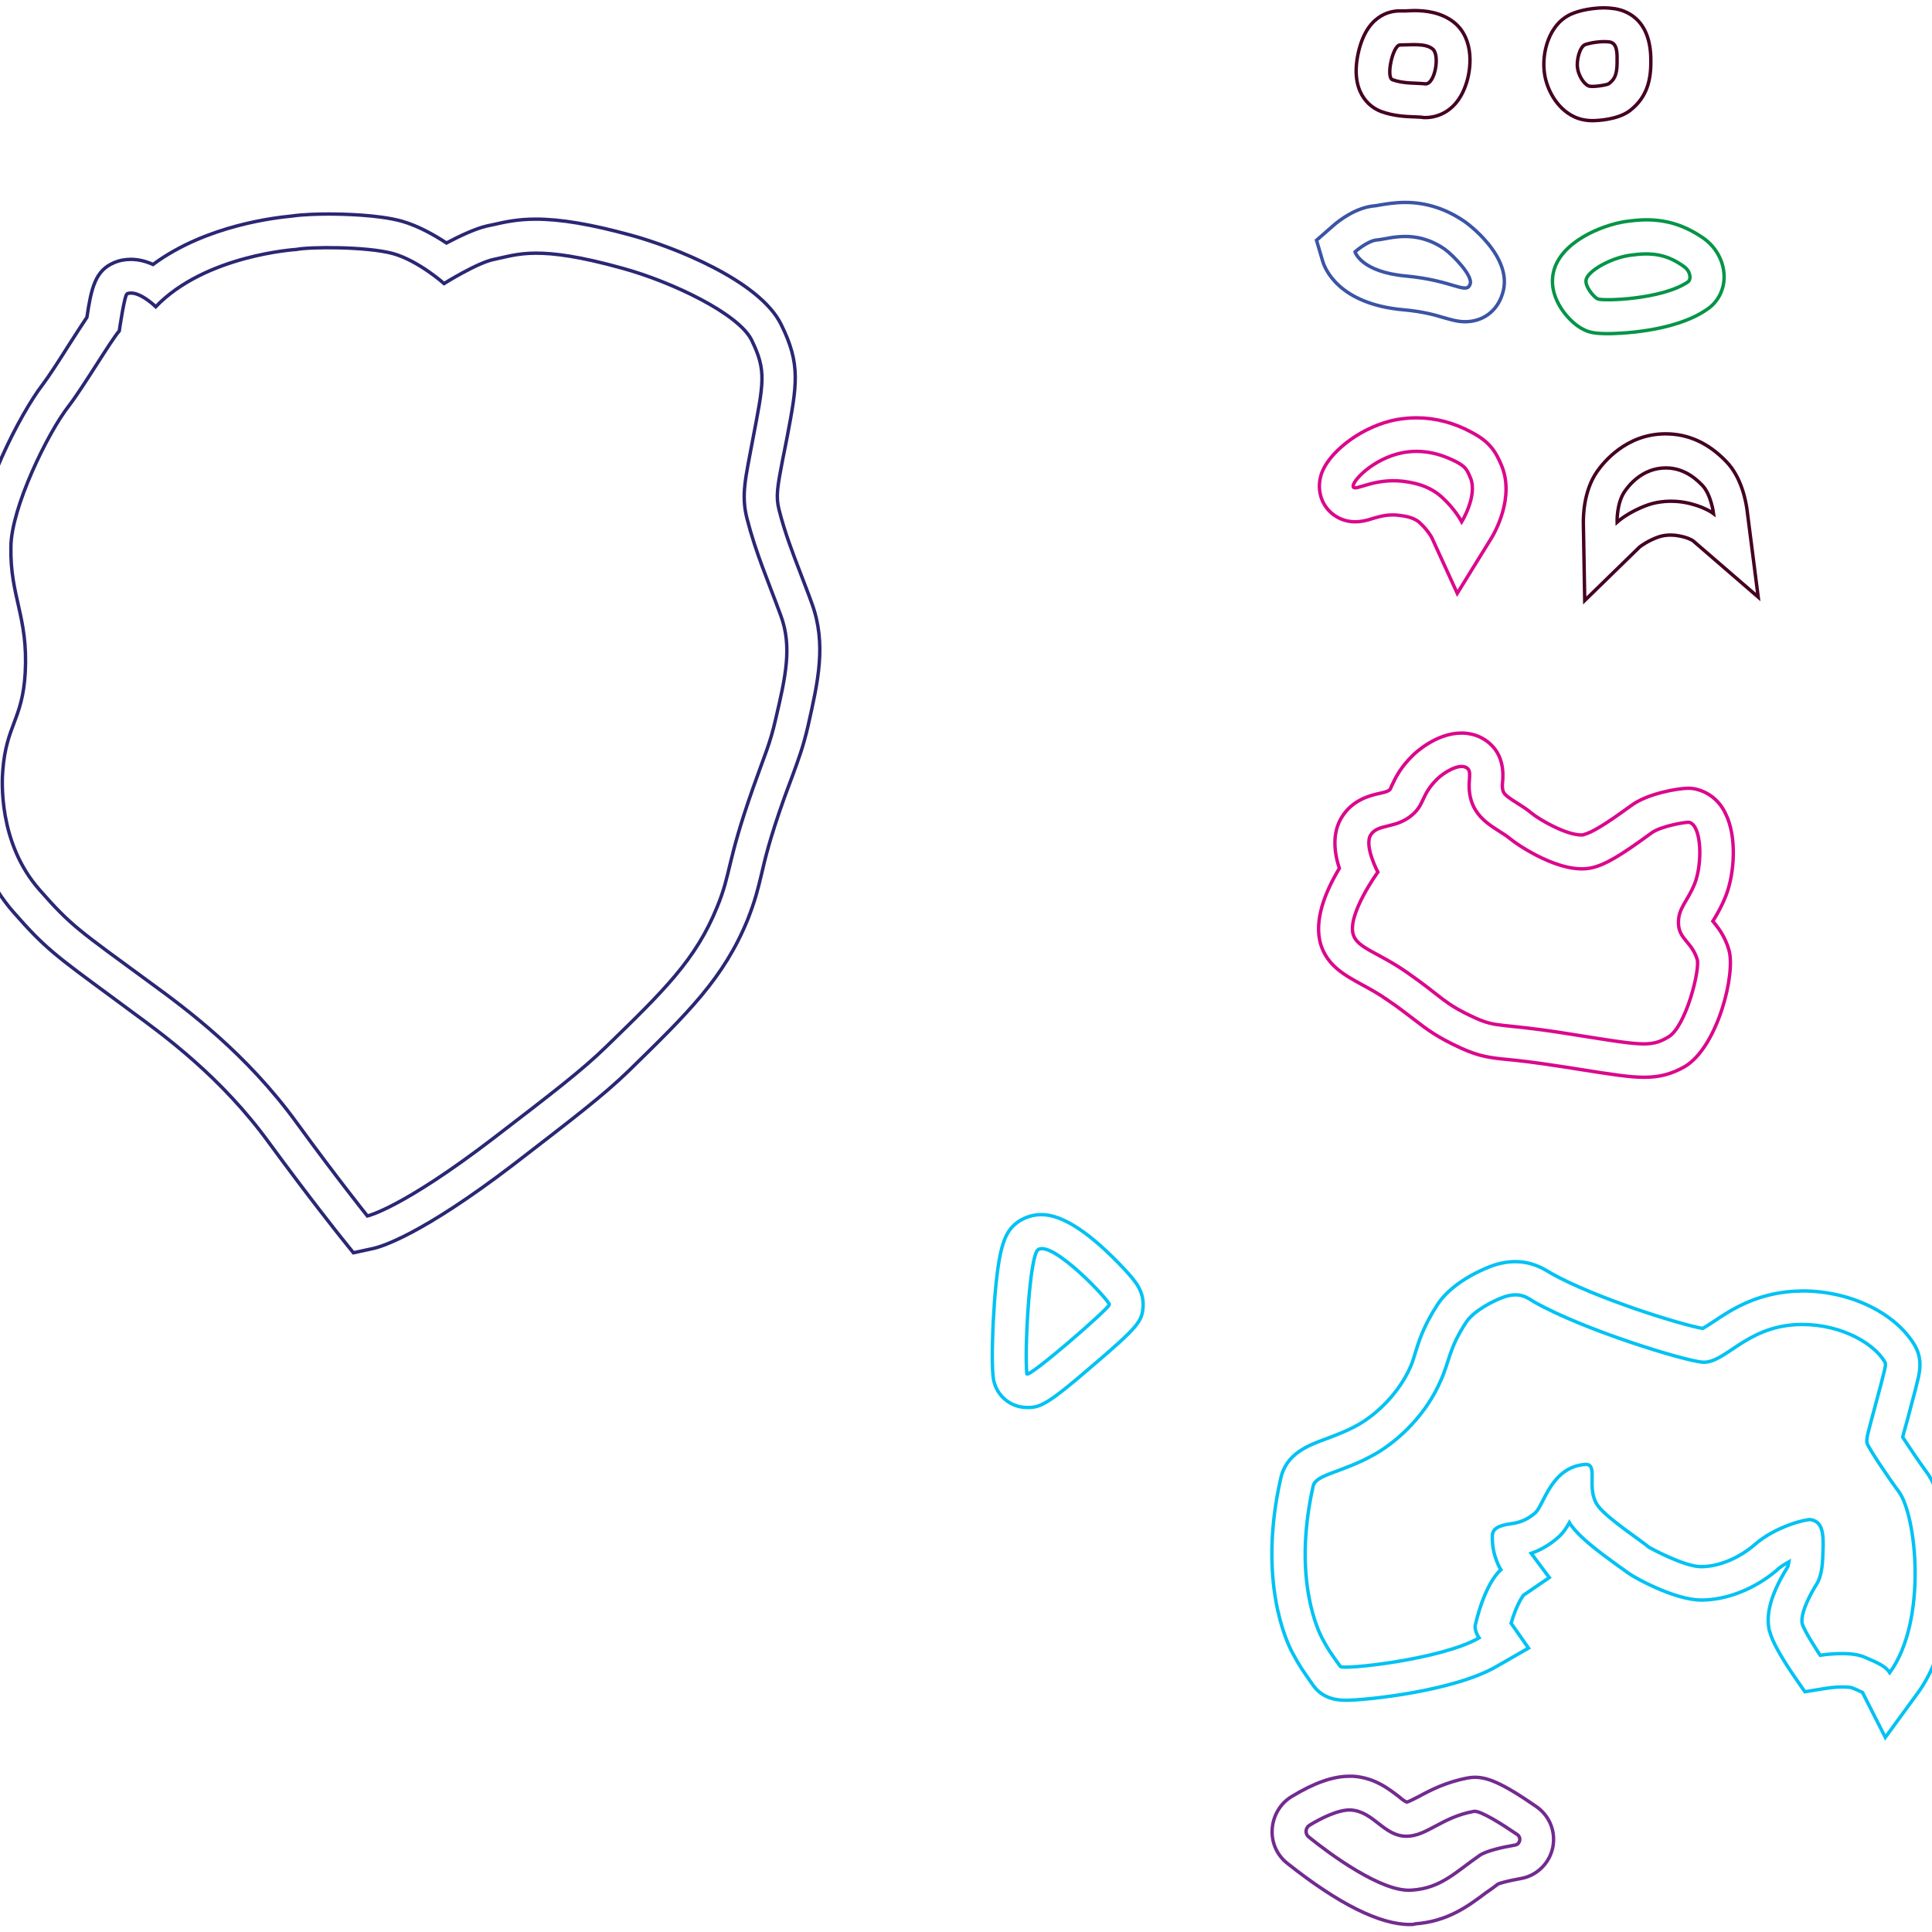<?xml version="1.0" encoding="utf-8"?>
<!-- Generator: Adobe Illustrator 26.0.3, SVG Export Plug-In . SVG Version: 6.00 Build 0)  -->
<svg version="1.1" id="Layer_1" xmlns="http://www.w3.org/2000/svg" xmlns:xlink="http://www.w3.org/1999/xlink" x="0px" y="0px"
	 viewBox="0 0 566.9 566.9" style="enable-background:new 0 0 566.9 566.9;" xml:space="preserve">
<style type="text/css">
	.st0{fill:none;stroke:#2A2774;stroke-miterlimit:10;}
	.st1{fill:none;stroke:#00C2F3;stroke-miterlimit:10;}
	.st2{fill:none;stroke:#732B90;stroke-miterlimit:10;}
	.st3{fill:none;stroke:#DB088C;stroke-miterlimit:10;}
	.st4{fill:none;stroke:#450023;stroke-miterlimit:10;}
	.st5{fill:none;stroke:#3B54A5;stroke-miterlimit:10;}
	.st6{fill:none;stroke:#059447;stroke-miterlimit:10;}
</style>
<path class="st0" d="M100,363c-0.4-0.5-9.2-11.5-21-27.6c-14-19.3-30.7-31.5-40.7-38.8l-5-3.7c-17-12.5-20.1-14.7-29.3-25.2
	c-14-15.9-13.7-36.2-13.2-42c0.6-8.1,2.4-12.9,3.9-16.9c1.3-3.5,2.4-6.3,2.7-11.9c0.4-7.4-0.7-12-1.9-17.4
	c-1.2-5.2-2.5-11.1-2.3-19.2c0.3-15,12.9-39.1,19.2-47.3c1.9-2.5,5-7.3,7.7-11.6c2.4-3.7,4.1-6.4,5.4-8.3c1.3-8.7,2.5-13.7,7.9-16
	c1.6-0.7,3.3-1,5-1c2.3,0,4.5,0.6,6.5,1.5c15.8-11.7,36.6-13.8,40.7-14.2c3.2-0.5,8-0.6,10.8-0.6c4.2,0,14.6,0.2,21.5,2.1
	c4.9,1.4,9.6,4.1,13.1,6.4c3.8-2,8.4-4.2,11.9-5c0.6-0.1,1.3-0.3,1.9-0.4c3.1-0.7,6.9-1.6,12.4-1.6c7.3,0,16.2,1.5,27.9,4.7
	c12.5,3.4,37.8,13.3,44.1,26.2c5.8,11.7,4.7,17.6,1.7,33.4l-0.5,2.5c-0.2,1.2-0.5,2.4-0.7,3.5c-1.6,8.3-2.1,11.1-1.1,15
	c1.7,6.7,3.9,12.4,6.4,18.9c1,2.7,2.1,5.4,3.2,8.5c4.4,12,1.8,23.1-1.1,36c-1.4,6.1-2.8,9.8-4.7,15c-0.7,1.8-1.4,3.8-2.3,6.2
	c-4.2,11.8-5.6,17.7-6.7,22.5c-1,4.2-1.9,7.8-4,13.1c-7,17.2-17.5,27.4-34.8,44.3c-7.5,7.3-16.3,14-33.8,27.5
	c-27.3,20.9-39,24.2-41.1,24.7l-6,1.3L100,363z"/>
<path class="st0" d="M20.2,119.1c4.3-5.6,12.4-19.3,14.8-22c0,0,1.5-10.5,2.3-10.9c3.2-1.3,8.4,3.8,8.4,3.8
	c14.6-15.2,41.2-16.8,41.2-16.8c4-0.8,20.6-0.9,28.4,1.2c7.5,2.1,15,8.8,15,8.8s9.9-6.2,14.7-7.1c6.9-1.4,12.8-4.3,37.6,2.6
	c14.6,4,34,13.3,37.9,21c4.5,9.2,3.6,12.4,0.3,29.7c-2,10.8-3.4,15.8-1.6,22.8c2.6,10.1,6,17.8,9.9,28.4c3.4,9.2,1.4,18-1.5,30.4
	c-1.7,7.5-3.3,10.7-6.6,20.1c-7.9,22.4-6.4,24.9-10.6,35.1c-6.2,15.3-15.4,24.3-32.6,41c-7.1,6.9-15.7,13.5-32.9,26.7
	c-27,20.7-37.1,22.9-37.1,22.9s-8.9-11.1-20.7-27.3c-14.9-20.5-32.4-33.4-42.8-41c-21.3-15.6-23.4-16.8-32.7-27.4
	c-12.2-13.8-11-32.3-10.8-34.8c1-13.6,5.8-15,6.6-28.9c0.9-16.5-4.5-22.3-4.2-37C3.3,149,14,127,20.2,119.1z"/>
<path class="st1" d="M301.4,413c-5.2,0-9.5-3.9-10-9.1c-0.5-4.9-0.1-14.8,0.4-21.9c1.3-16.9,3.1-20.8,7.1-23.6c2-1.3,4.3-2,6.7-2
	c6.3,0,14.5,5.5,24.5,16.2c2.9,3.2,5.6,6.1,5.3,10.9c-0.3,4.2-1.4,5.8-14.9,17.3C307.1,412.4,305.1,413,301.4,413
	C301.5,413,301.5,413,301.4,413z"/>
<path class="st1" d="M304.6,366.7c-2.5,1.7-4,29.1-3.3,36.4c0.2,1.6,24.2-19.2,24.2-20.3C325.7,381.8,308.8,363.8,304.6,366.7z"/>
<path class="st2" d="M413.7,564.7c-8.8,0-20.9-6-35.9-17.9c-3.1-2.4-4.8-6.2-4.5-10.2c0.3-3.9,2.4-7.5,5.8-9.5
	c6.6-4,12.1-5.9,16.8-5.9c0.4,0,0.8,0,1.1,0c6.4,0.4,10.6,3.8,13.5,6c0.7,0.6,1.7,1.4,2.3,1.6c0.7-0.2,2.4-1.1,3.6-1.7
	c3.3-1.8,7.9-4.2,14.3-5.4c0.6-0.1,1.3-0.2,2-0.2c3.6,0,7.7,1.4,18.1,8.6c3.9,2.7,5.8,7.4,4.8,12.1c-1,4.6-4.7,8.2-9.3,9
	c-4.4,0.8-6.2,1.4-6.7,1.6c-1.2,0.9-2.4,1.8-3.6,2.6c-5.2,3.9-11.2,8.4-20.7,9.1C414.8,564.7,414.2,564.7,413.7,564.7z"/>
<path class="st2" d="M384,539c-1.1-0.9-1-2.6,0.2-3.4c3.1-1.9,8.5-4.7,12.2-4.5c6.8,0.5,9.6,7.7,16.3,7.7c6,0,10.3-5.6,19.8-7.3
	c1.9-0.3,8.6,4,12.7,6.8c1.3,0.9,0.8,2.9-0.7,3.1c-3.6,0.6-8.4,1.7-10.3,3c-7.1,4.9-11.3,9.6-19.8,10.2
	C405.6,555.5,389.8,543.7,384,539z"/>
<path class="st3" d="M482.4,316.1c-4.2,0-9.3-0.8-19.4-2.4c-1.8-0.3-3.7-0.6-5.8-0.9c-7.1-1.1-11.5-1.6-14.7-1.9
	c-5.2-0.5-8.4-0.9-13.7-3.3c-7.2-3.3-10-5.5-13.8-8.4c-2-1.5-4.2-3.3-7.9-5.8c-2.7-1.9-5.3-3.3-7.5-4.5c-4.9-2.7-10-5.4-12-11.6
	c-2.3-7.3,1.5-16,5.4-22.5c-1.5-4.6-2.2-10.3,0.7-15c3.2-5.2,8.4-6.4,11.1-7c1.8-0.4,2.5-0.6,3-1.1c0.1-0.1,0.1-0.1,0.1-0.1
	c0.1-0.1,0.3-0.7,0.5-1.1c1-2.1,2.4-5.2,6.2-8.9c0.7-0.7,6.9-6.5,14.2-6.5c2.2,0,4.3,0.5,6.1,1.5c6.7,3.7,6.2,10.6,6,12.9
	c-0.1,0.8-0.1,1.4,0,2c0.2,1.3,0.7,1.9,4.2,4.1c1.4,0.9,2.9,1.8,4.3,3c2.3,1.9,10.1,6.4,14.6,6.4c0.4,0,0.6,0,0.7-0.1
	c2.4-0.6,6.5-3.1,13.9-8.5c4.8-3.6,13.9-5.1,16.7-5.1c1,0,2,0.1,2.9,0.4c3.5,1,6.4,3.4,8.1,7c3.4,6.7,2.7,17.6,0.1,24.2
	c-1.1,2.8-2.3,4.9-3.2,6.4c-0.2,0.3-0.4,0.7-0.6,1c1.3,1.6,3.5,4.2,4.7,8.4c2.1,6.9-3.3,28.6-13,34.3
	C490.4,315.2,486.9,316.1,482.4,316.1z"/>
<path class="st3" d="M431.2,232.5c-0.5-3.9,0.9-6.3-1-7.3c-2.1-1.2-6.5,1.4-8.5,3.4c-4.7,4.6-3.6,7.3-7.3,10.5
	c-4.9,4.2-10.1,2.5-12.2,5.9c-2,3.2,2.1,10.9,2.1,10.9s-9.1,12.5-7.2,18.4c1.2,3.9,7.4,5.2,15.7,11c10.8,7.5,10.5,9,20.1,13.4
	c6.4,2.9,7.2,1.5,25.8,4.4c22.9,3.6,25.4,4.4,30.8,1.2c5.2-3,9.4-19.9,8.5-22.8c-1.6-5.2-5.4-5.9-5.5-10.6
	c-0.1-4.5,2.6-6.2,4.8-11.7c2.3-6,2-16.9-1.6-17.9c-0.8-0.2-8.4,1.1-11.1,3.1c-9.4,6.9-13.6,9.3-17.4,10.2c-9,2.2-22.1-6.8-24.1-8.5
	C439.6,243.1,432.2,240.9,431.2,232.5z"/>
<path class="st3" d="M420.1,157.7c-0.2-0.4-1.4-2.4-3.6-4.4c-1.8-1.6-4.5-1.9-6.1-2.1c-0.6-0.1-1.2-0.1-1.8-0.1
	c-2.4,0-4.3,0.6-6,1.1c-1.5,0.5-3.1,0.9-5,0.9c0,0,0,0,0,0c-3.9,0-7.4-2.1-9.2-5.4c-1.6-3-1.7-6.7-0.1-10
	c2.7-5.7,11.5-12.7,21.6-14.6c1.9-0.3,3.8-0.5,5.7-0.5c5.5,0,11,1.4,16.3,4.3c5.1,2.7,6.9,5.4,8.7,9.7c3.9,9.4-2,19.8-3.3,21.8
	l-9.7,15.7L420.1,157.7z"/>
<path class="st3" d="M397.1,142.9c-0.7-1.4,5.7-8.4,14.6-10.1c7.6-1.4,13.6,1.7,15.6,2.7c2.6,1.4,3.1,2.1,4.2,4.8
	c2.1,5.2-2.6,12.8-2.6,12.8s-1.9-3.7-5.9-7.3c-4.1-3.7-9.2-4.3-11.5-4.6C403.1,140.3,397.8,144.1,397.1,142.9z"/>
<path class="st4" d="M418.3,34.5c-0.4,0-0.8,0-1.2-0.1c-0.4,0-1.1-0.1-1.9-0.1c-2.6-0.1-6.2-0.2-10-1.6c-2.1-0.8-8.9-4.3-6.9-15.9
	c2.2-12.3,9.4-13.6,12.4-13.6c0.5,0,1.1,0,1.7,0c0.8,0,1.7-0.1,2.5-0.1c3.2,0,7.9,0.4,11.8,3.5c6.1,5,5,14.1,3.3,18.6
	C426.9,33.9,420.2,34.5,418.3,34.5C418.3,34.5,418.3,34.5,418.3,34.5z"/>
<path class="st4" d="M408.6,23.4c3.3,1.2,6.9,0.9,9.6,1.2c2.8,0.3,4.4-8.4,2.2-10.2c-2.1-1.8-6.4-1.2-9.6-1.2
	C408.7,13.2,406.6,22.7,408.6,23.4z"/>
<path class="st5" d="M429.9,94.4c-2.2,0-4.1-0.6-6.3-1.2c-2.6-0.8-6.2-1.8-11.8-2.3c-19.1-1.7-23.1-12.2-23.7-14.3l-1.8-6.1l4.8-4.2
	c1.8-1.6,6.7-5.4,12.2-5.9c0.2,0,0.9-0.1,1.3-0.2c1.8-0.3,4.5-0.8,7.8-0.8c6.1,0,11.9,1.9,17.2,5.5c0.2,0.1,15,10.5,11.2,21.5
	C439.2,91.4,435,94.4,429.9,94.4L429.9,94.4z"/>
<path class="st5" d="M397.6,73.9c0,0,1.7,5.9,15,7.1c14,1.3,17.7,5.6,18.8,2.3c0.8-2.4-5-8.4-7.5-10.2c-8.7-6-16.2-3-19.8-2.7
	C401.3,70.6,397.6,73.9,397.6,73.9z"/>
<path class="st4" d="M464.6,153.5c0-1.5-0.1-9.2,4-15.1c1.8-2.6,8.5-11.1,20.1-11.1c6.7,0,12.6,2.7,17.8,8.1
	c4.6,4.7,5.8,11.9,6.1,14l3.3,25.8l-19.1-16.5c-0.4-0.3-1.9-1.1-4.4-1.5c-0.5-0.1-1.3-0.2-2.2-0.2c-1.3,0-2.4,0.2-3.4,0.5
	c-3.2,1.1-5.3,2.7-5.7,3L465,176.2L464.6,153.5z"/>
<path class="st4" d="M474.5,153.2c0,0-0.2-5.6,2.3-9.1c0.9-1.3,4.9-6.8,12-6.8c5.8,0,9.4,3.8,10.7,5.1c2.6,2.7,3.3,8.3,3.3,8.3
	s-3-2.3-8.6-3.3c-1.8-0.3-6-0.8-10.5,0.7C477.9,150.1,474.5,153.2,474.5,153.2z"/>
<path class="st6" d="M471.8,97.9c-3.5,0-5.5-0.3-7.3-1.3c-3.7-1.8-10.4-8.8-8.7-16.6c1.9-8.9,14-13.9,21.2-15
	c2.2-0.3,4.2-0.5,6.1-0.5c6.3,0,11.6,1.8,16.9,5.5c3.7,2.7,5.9,6.9,5.9,11.3c0,3.8-1.9,7.4-4.9,9.4
	C491.1,97.7,473.7,97.9,471.8,97.9L471.8,97.9z"/>
<path class="st6" d="M465.4,82.1c-0.4,2,2.4,5.2,3.4,5.6c1.4,0.7,19,0.2,26.5-5c1-0.7,0.8-3.1-1.2-4.5c-5.1-3.7-9.6-4.2-15.8-3.3
	C472.6,75.7,465.9,79.5,465.4,82.1z"/>
<path class="st4" d="M467.3,35.4c-2,0-3.8-0.4-5.3-1.1c-5.4-2.5-8.2-8.4-8.8-12.7c-0.9-5.7,1.1-14.9,8.4-17.7c2.5-1,6.1-1.6,9.2-1.6
	c0.9,0,1.8,0.1,2.6,0.2c3.3,0.4,11.1,2.7,11,15.4l0,0.5c0,6.4-1.9,10.8-6.2,14.1C474.6,35.2,468.5,35.4,467.3,35.4z"/>
<path class="st4" d="M472,24.6c-0.4,0.3-4.8,1.1-5.9,0.6c-1.7-0.8-3-3.5-3.2-5.2c-0.4-2.4,0.7-6.3,2.2-6.9c1.4-0.5,4.6-1.1,7.1-0.8
	c2.5,0.3,2.3,3.6,2.3,6C474.5,22.3,473.5,23.5,472,24.6z"/>
<path class="st1" d="M546.5,496.6c-1-0.5-2.6-1.2-3.2-1.4c0,0,0,0,0,0c0,0-0.8-0.2-2.8-0.2c-2.4,0-4.7,0.4-4.7,0.4l-6.2,1l-3.6-5.2
	c-3.7-5.5-6-9.7-6.7-12.4l-0.1-0.3l-0.1-0.3c-0.6-3.2-0.7-8.6,5.5-18.5c0.1-0.3,0.2-0.8,0.3-1.4c-1.2,0.7-2.5,1.4-3.5,2.4l-0.1,0.1
	c-6.5,5.5-14.7,8.7-22.1,8.7c-7.9,0-20.4-6.9-22.2-8.5c0.1,0.1,0.1,0.1,0.2,0.2c-0.3-0.3-1.6-1.2-2.6-1.9c-5.8-4.2-10.8-8-13.4-11.5
	c-0.2-0.3-0.5-0.6-0.7-1c-0.9,1.6-1.9,3.1-3.4,4.4c-2.4,2.1-5,3.6-7.8,4.6l5.3,7.1l-7.6,5.2c-0.5,0.7-2.1,3.1-3.6,8.2l5.1,7.3
	l-9.4,5.4c-12.6,7.3-38.5,9.9-44,9.9c-1.8,0-6.7,0-9.8-4.4c-3.5-5-3.8-5.4-6-9.4c-1.8-3.3-10.3-21.3-3.5-51.3
	c1.6-7.3,8.1-9.7,13.3-11.6c2.9-1.1,6.2-2.3,9.7-4.3c5-2.9,11.6-8.9,15.1-16.9c0.6-1.4,1-2.7,1.4-4.1c1.1-3.5,2.4-7.8,6.5-14.1
	c4.9-7.5,15.6-11.2,16.1-11.4c2.3-0.8,4.6-1.2,6.7-1.2c4.9,0,8.2,2,10,3.1c0.2,0.1,0.3,0.2,0.5,0.3c13,7.3,38.1,15.1,44.5,16.2
	c0.8-0.4,2.1-1.3,3.2-2c4.9-3.3,12.3-8.2,23.5-8.9c0.8,0,1.7-0.1,2.6-0.1c14,0,27.2,6.4,32.9,15.9c2.3,3.9,1.5,7.6,1.1,9.5
	c-0.4,1.8-1.1,4.5-2.6,10.1l-0.5,1.9c-0.4,1.4-0.7,2.6-1,3.6c-0.2,0.7-0.4,1.3-0.5,1.9c1.8,2.8,5,7.5,6.9,10.1
	c7.8,10.2,11.5,46-2.5,65l-9.5,13L546.5,496.6z"/>
<path class="st1" d="M430.2,388c2.3-3.5,8.2-6.4,11-7.4c4.9-1.7,7.1,0.3,9.1,1.5c14.8,8.3,43.7,17.1,49.2,17.6
	c6.6,0.5,12.5-10.1,27.3-11c11.6-0.7,22.5,4.6,26.3,11c0.4,0.7,0.2,1.4-3.1,13.7c-2,7.5-2.3,8.3-2.2,9.9c0.1,1.1,6.6,10.7,9.3,14.3
	c5.3,7,8.5,38-2.6,53.2c0,0,0,0,0,0c0,0,0,0,0,0c-1.2-1.8-3-2.7-7.5-4.6c-4.5-1.9-12.9-0.5-12.9-0.5s-4.6-6.9-5.3-9.3
	c-0.6-3.4,2.9-9.4,4.2-11.5c1.8-2.8,1.8-7.1,1.9-9.4c0.3-6.1-0.3-9-3.6-9.6c-1.1-0.2-10.3,1.9-16.5,7.4c0,0,0,0,0,0
	c-4.3,3.7-10.2,6.4-15.7,6.4c-4.9,0-15.2-5.6-15.4-5.8c-1.5-1.4-11.9-8.2-14.7-11.9c-3.9-5.1,0.3-12.6-3.9-12.3
	c-10,0.8-12,11.8-14.6,14.2c-2,1.7-4,2.8-7.1,3.2c-3.6,0.5-5.5,1.4-5.5,3.6c-0.2,5.8,2.5,9.9,2.5,9.9s-4.5,3.4-7.5,16.2
	c-0.4,1.6,1.1,3.8,1.1,3.8c-11.1,6.4-40,9.4-40.7,8.4c-3.5-4.9-3.5-4.9-5.4-8.4c-0.7-1.4-8.8-16.8-2.6-44.5
	c0.8-3.6,8.5-3.9,18.3-9.5c7.2-4.2,15-11.8,19.2-21.6C425.4,399.2,425.1,395.8,430.2,388z"/>
</svg>
